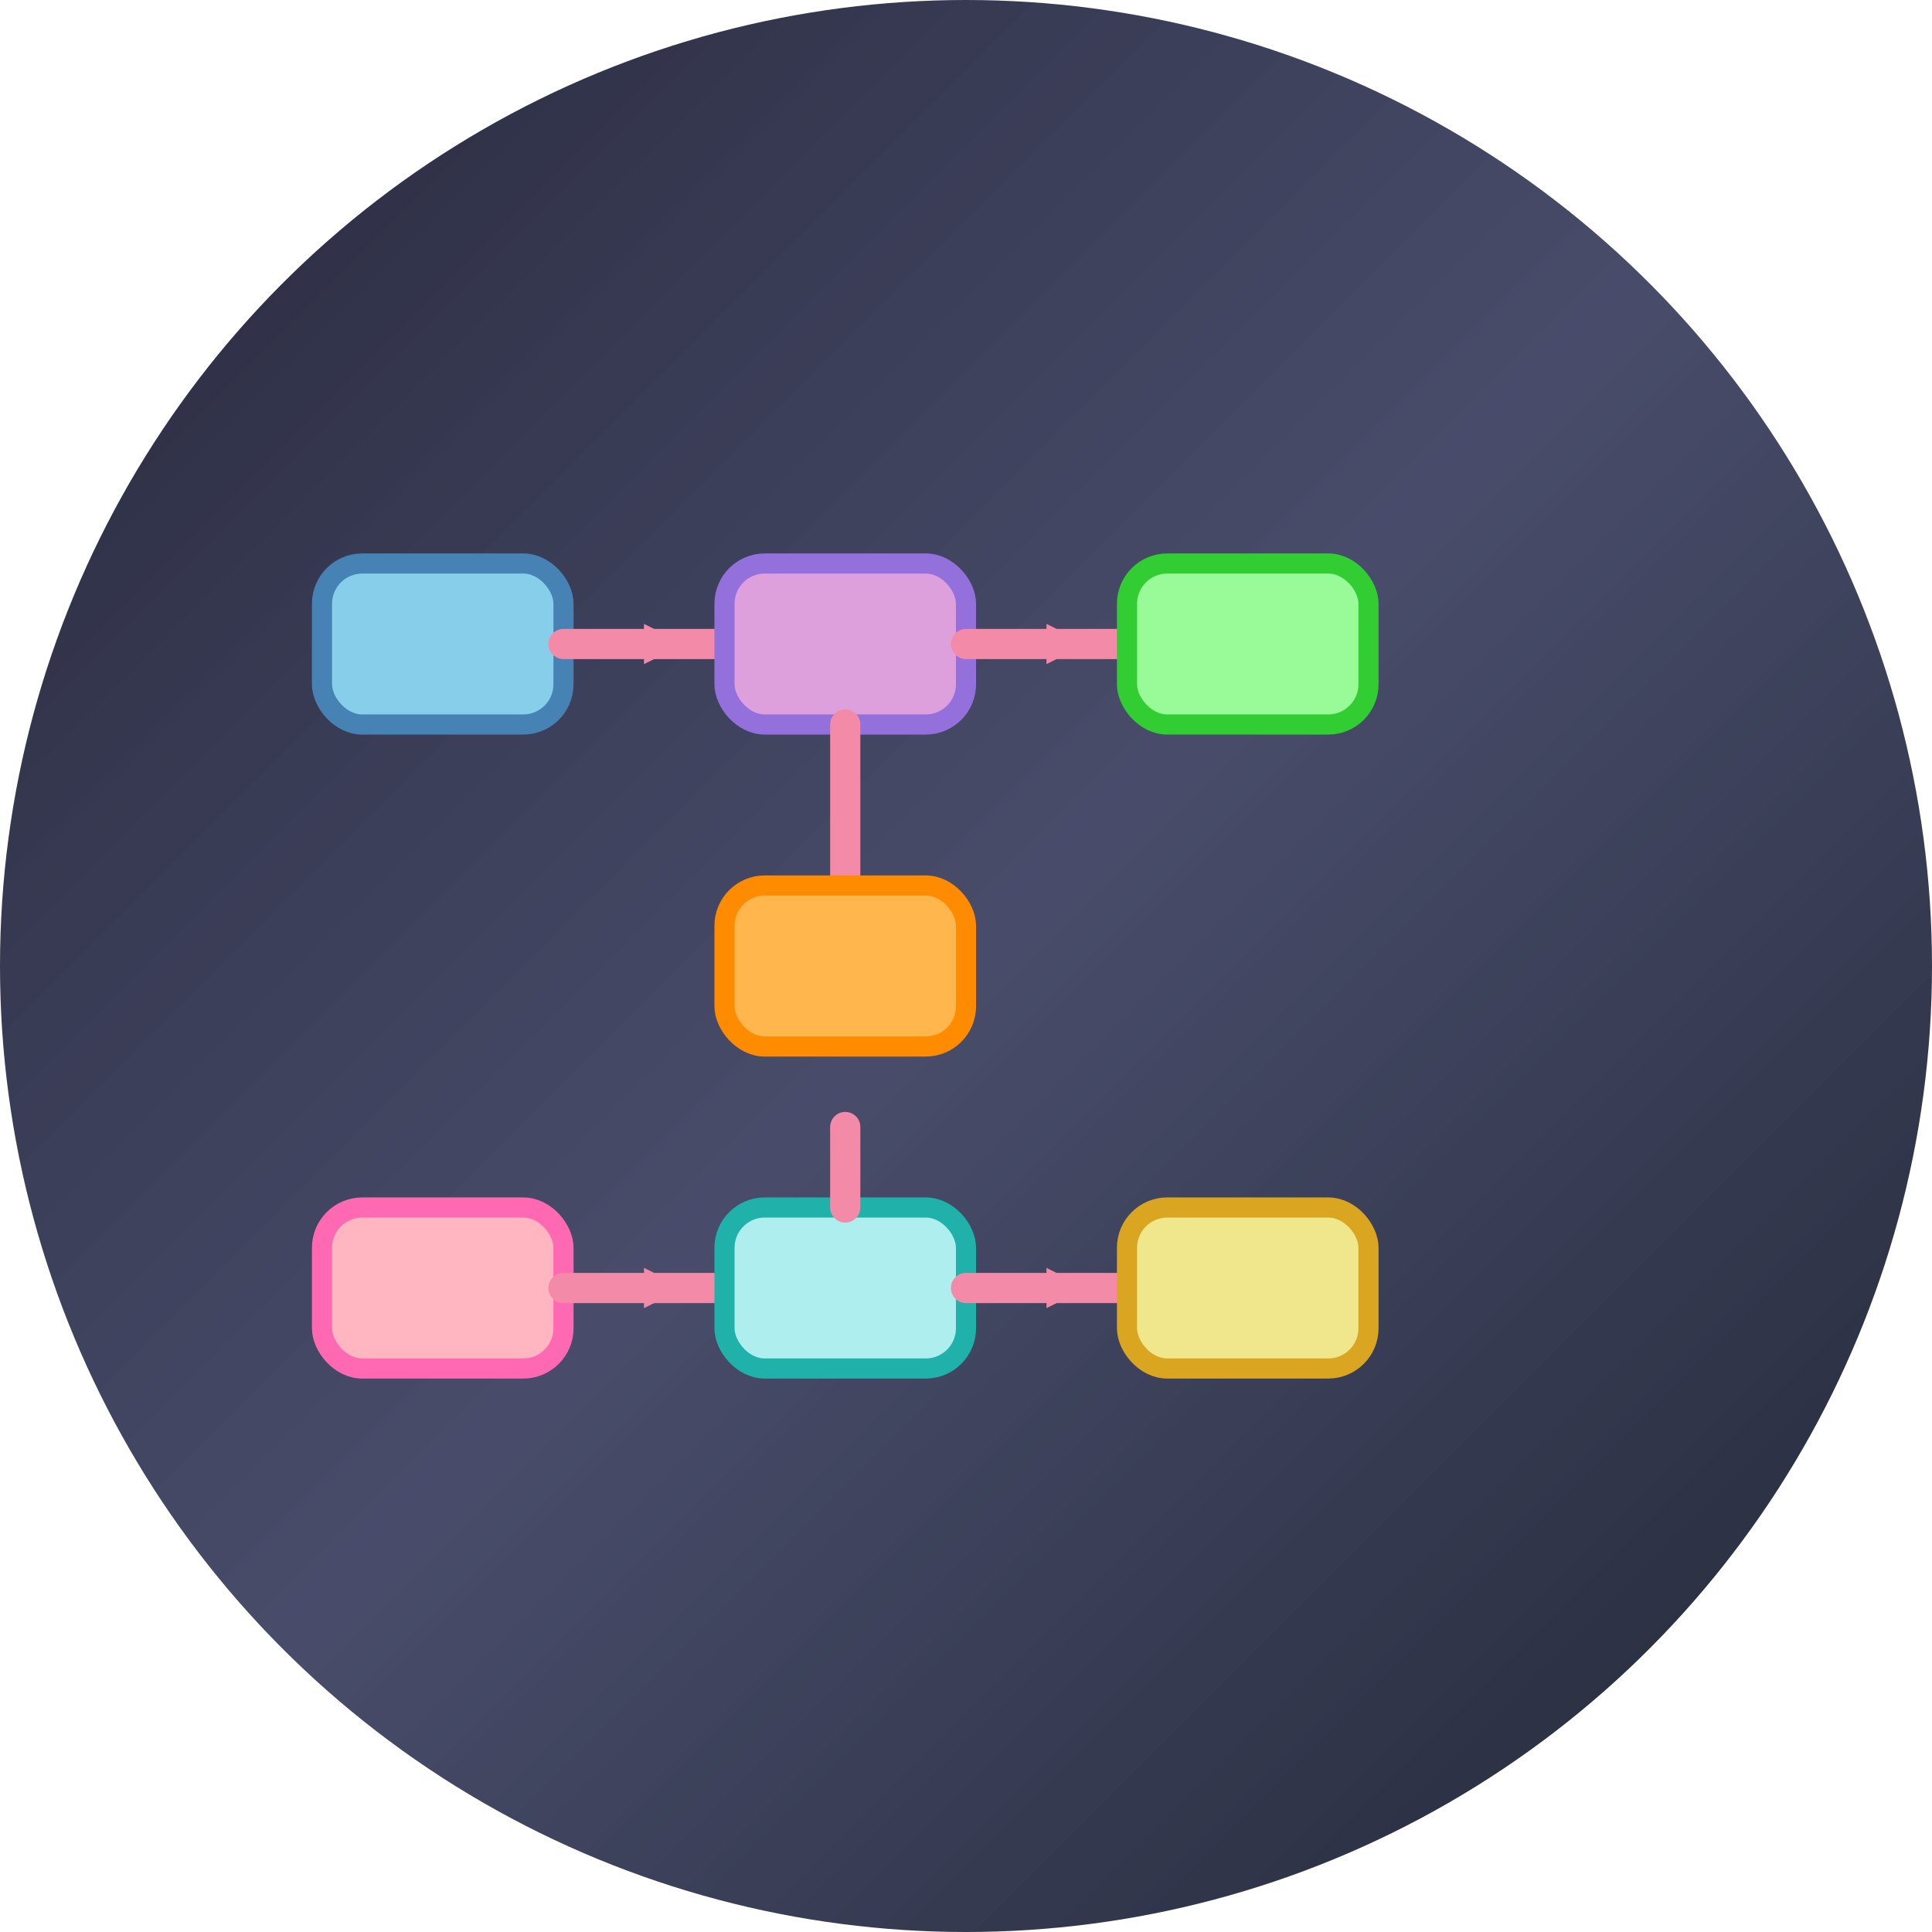 <svg xmlns="http://www.w3.org/2000/svg" width="192" height="192" viewBox="0 0 192 192" fill="none">
  <!-- Background circle with gradient -->
  <circle cx="96" cy="96" r="96" fill="url(#gradient)" />
  
  <!-- Pipeline flow design -->
  <g transform="translate(24, 48)">
    <!-- Node 1 -->
    <rect x="8" y="8" width="24" height="16" rx="4" fill="#87ceeb" stroke="#4682b4" stroke-width="2" />
    
    <!-- Connection line 1 -->
    <line x1="32" y1="16" x2="48" y2="16" stroke="#f38ba8" stroke-width="3" stroke-linecap="round" />
    
    <!-- Node 2 -->
    <rect x="48" y="8" width="24" height="16" rx="4" fill="#dda0dd" stroke="#9370db" stroke-width="2" />
    
    <!-- Connection line 2 -->
    <line x1="72" y1="16" x2="88" y2="16" stroke="#f38ba8" stroke-width="3" stroke-linecap="round" />
    
    <!-- Node 3 -->
    <rect x="88" y="8" width="24" height="16" rx="4" fill="#98fb98" stroke="#32cd32" stroke-width="2" />
    
    <!-- Branch connection -->
    <line x1="60" y1="24" x2="60" y2="40" stroke="#f38ba8" stroke-width="3" stroke-linecap="round" />
    
    <!-- Node 4 (branched) -->
    <rect x="48" y="40" width="24" height="16" rx="4" fill="#ffb74d" stroke="#ff8c00" stroke-width="2" />
    
    <!-- Node 5 -->
    <rect x="8" y="72" width="24" height="16" rx="4" fill="#ffb6c1" stroke="#ff69b4" stroke-width="2" />
    
    <!-- Connection line 3 -->
    <line x1="32" y1="80" x2="48" y2="80" stroke="#f38ba8" stroke-width="3" stroke-linecap="round" />
    
    <!-- Node 6 -->
    <rect x="48" y="72" width="24" height="16" rx="4" fill="#afeeee" stroke="#20b2aa" stroke-width="2" />
    
    <!-- Multiple connections -->
    <line x1="72" y1="80" x2="88" y2="80" stroke="#f38ba8" stroke-width="3" stroke-linecap="round" />
    <line x1="60" y1="64" x2="60" y2="72" stroke="#f38ba8" stroke-width="3" stroke-linecap="round" />
    
    <!-- Final node -->
    <rect x="88" y="72" width="24" height="16" rx="4" fill="#f0e68c" stroke="#daa520" stroke-width="2" />
    
    <!-- Flow arrows -->
    <polygon points="40,14 44,16 40,18" fill="#f38ba8" />
    <polygon points="80,14 84,16 80,18" fill="#f38ba8" />
    <polygon points="40,78 44,80 40,82" fill="#f38ba8" />
    <polygon points="80,78 84,80 80,82" fill="#f38ba8" />
  </g>
  
  <!-- Gradient definition -->
  <defs>
    <linearGradient id="gradient" x1="0%" y1="0%" x2="100%" y2="100%">
      <stop offset="0%" style="stop-color:rgba(26, 26, 46, 0.95);stop-opacity:1" />
      <stop offset="50%" style="stop-color:rgba(40, 45, 80, 0.85);stop-opacity:1" />
      <stop offset="100%" style="stop-color:rgba(20, 25, 40, 0.95);stop-opacity:1" />
    </linearGradient>
  </defs>
</svg>